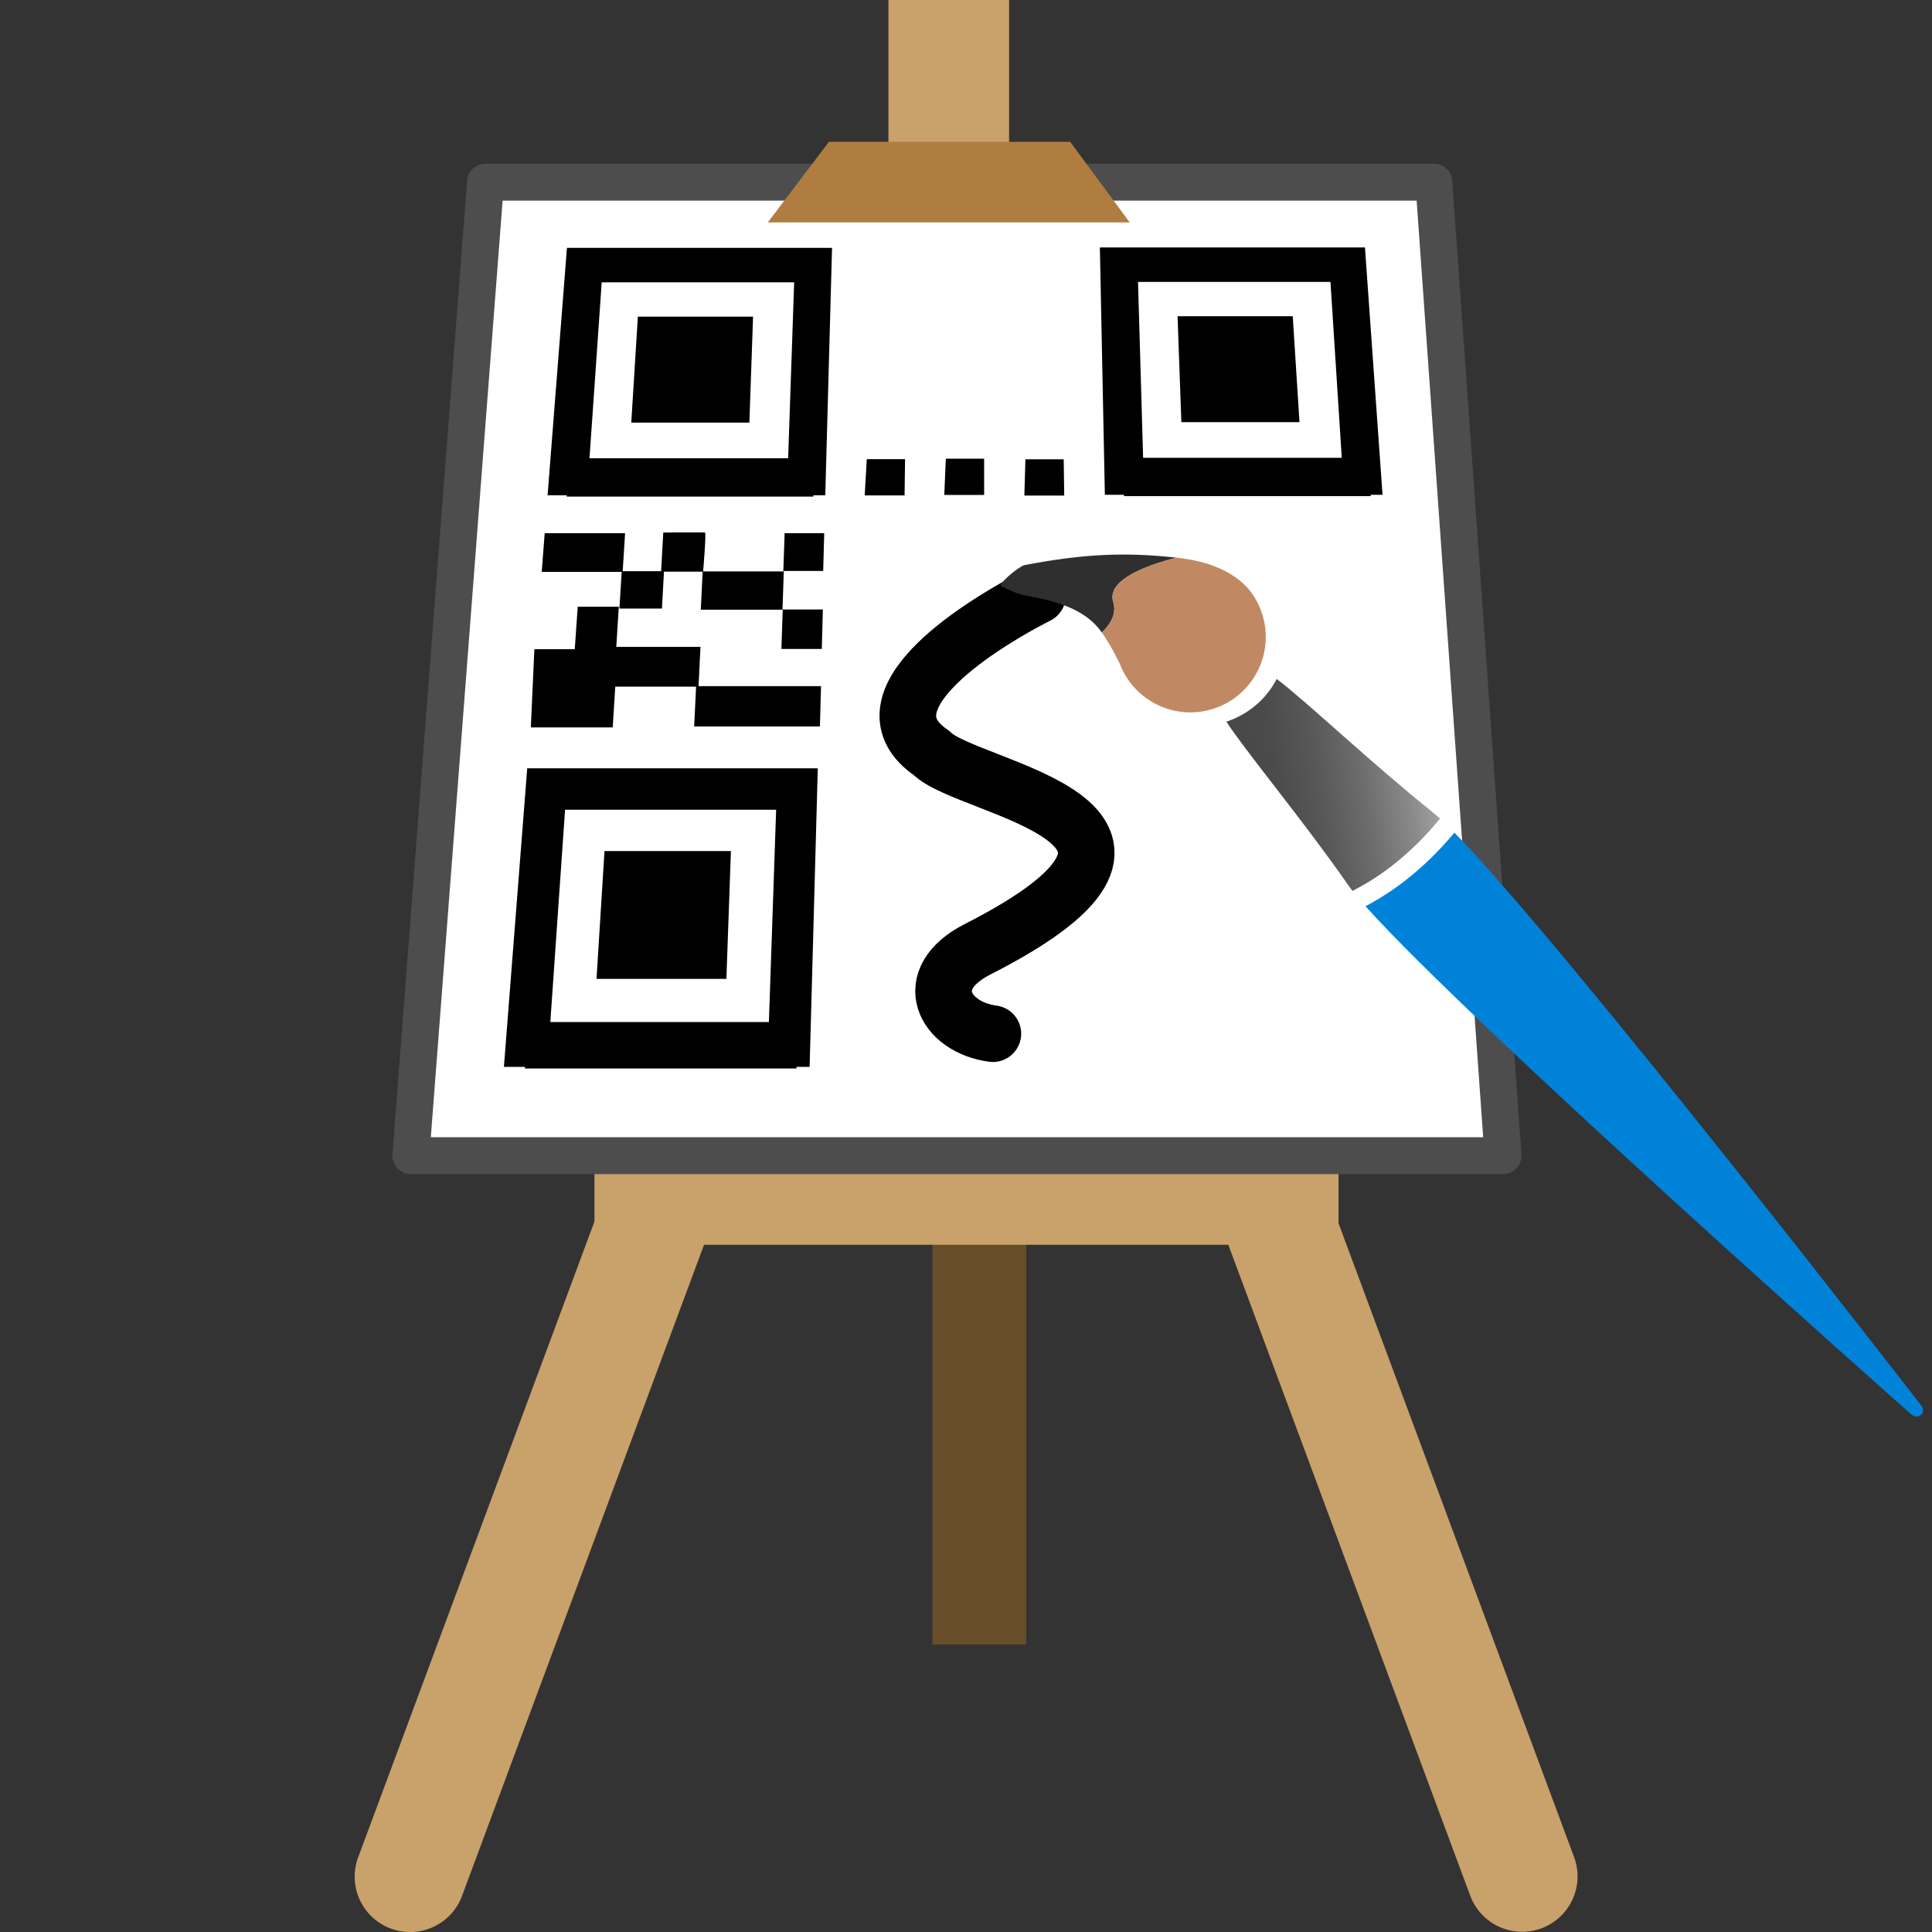 <?xml version="1.0" encoding="UTF-8" standalone="no"?>
<!-- Generator: Adobe Illustrator 16.0.0, SVG Export Plug-In . SVG Version: 6.00 Build 0)  -->

<svg
   xmlns:dc="http://purl.org/dc/elements/1.1/"
   xmlns:cc="http://creativecommons.org/ns#"
   xmlns:rdf="http://www.w3.org/1999/02/22-rdf-syntax-ns#"
   xmlns:svg="http://www.w3.org/2000/svg"
   xmlns="http://www.w3.org/2000/svg"
   xmlns:xlink="http://www.w3.org/1999/xlink"
   xmlns:sodipodi="http://sodipodi.sourceforge.net/DTD/sodipodi-0.dtd"
   xmlns:inkscape="http://www.inkscape.org/namespaces/inkscape"
   inkscape:export-ydpi="241.905"
   inkscape:export-xdpi="241.905"
   inkscape:export-filename="/home/mhr/Pictures/myqrart-logo/logo.png"
   inkscape:version="0.92.1 r15371"
   sodipodi:docname="logo.svg"
   xml:space="preserve"
   enable-background="new 0 0 408.333 569.792"
   viewBox="0 0 512 512"
   height="512"
   width="512"
   y="0px"
   x="0px"
   id="Layer_1"
   version="1.1"><rect x="0" y="0" width="512" height="512" fill="#333333" stroke="none"/><sodipodi:namedview
     inkscape:current-layer="g5730"
     inkscape:window-maximized="0"
     inkscape:window-y="0"
     inkscape:window-x="1920"
     inkscape:cy="446.79768"
     inkscape:cx="3.3007824"
     inkscape:zoom="2.1320225"
     showgrid="false"
     id="namedview5925"
     inkscape:window-height="2160"
     inkscape:window-width="3840"
     inkscape:pageshadow="2"
     inkscape:pageopacity="0"
     guidetolerance="10"
     gridtolerance="10"
     objecttolerance="10"
     borderopacity="1"
     bordercolor="#666666"
     pagecolor="#ffffff" /><defs
     id="defs5927"><rect
       y="0"
       x="0"
       id="p"
       width="8"
       height="8" /><rect
       y="0"
       x="0"
       id="p-9"
       width="8"
       height="8" /><linearGradient
       y2="1070.848"
       id="imagebot_31"
       x1="802.431"
       y1="0.044"
       x2="1873.235"
       gradientTransform="scale(0.799,1.251)"
       gradientUnits="userSpaceOnUse"><stop
         id="stop7792"
         stop-color="#0c0800"
         stop-opacity="0.992"
         offset="0" /><stop
         id="stop7794"
         stop-color="#fc9d2f"
         stop-opacity="0.988"
         offset="0.5" /><stop
         id="stop7796"
         stop-color="#000000"
         stop-opacity="0.992"
         offset="1" /></linearGradient><linearGradient
       y2="1161.289"
       id="imagebot_36"
       x1="581.364"
       y1="25.727"
       x2="1902.753"
       gradientTransform="scale(0.774,1.291)"
       gradientUnits="userSpaceOnUse"><stop
         id="stop7799"
         stop-color="#000000"
         offset="0" /><stop
         id="stop7801"
         stop-color="#c9c9c9"
         stop-opacity="0.988"
         offset="0.488" /><stop
         id="stop7803"
         stop-color="#000000"
         stop-opacity="0.996"
         offset="1" /></linearGradient><linearGradient
       inkscape:collect="always"
       xlink:href="#SVGID_1_"
       id="linearGradient8248"
       x1="636.885"
       y1="205.358"
       x2="2465.98"
       y2="205.358"
       gradientUnits="userSpaceOnUse"
       gradientTransform="matrix(1.139,0,0,1.139,-91.514,-207.002)" /></defs><g
     transform="translate(0,-57.792)"
     id="g5914"><linearGradient
       y2="187.695"
       x2="225.389"
       y1="187.695"
       x1="209.905"
       gradientUnits="userSpaceOnUse"
       id="SVGID_1_"><stop
         id="stop5647"
         style="stop-color:#474747"
         offset="0" /><stop
         id="stop5649"
         style="stop-color:#4B4B4B"
         offset="0.07" /><stop
         id="stop5651"
         style="stop-color:#585858"
         offset="0.144" /><stop
         id="stop5653"
         style="stop-color:#6D6D6D"
         offset="0.221" /><stop
         id="stop5655"
         style="stop-color:#8B8B8B"
         offset="0.298" /><stop
         id="stop5657"
         style="stop-color:#B1B1B1"
         offset="0.376" /><stop
         id="stop5659"
         style="stop-color:#DFDFDF"
         offset="0.454" /><stop
         id="stop5661"
         style="stop-color:#FFFFFF"
         offset="0.502" /><stop
         id="stop5663"
         style="stop-color:#FBFBFB"
         offset="0.507" /><stop
         id="stop5665"
         style="stop-color:#BABABA"
         offset="0.589" /><stop
         id="stop5667"
         style="stop-color:#818181"
         offset="0.67" /><stop
         id="stop5669"
         style="stop-color:#535353"
         offset="0.747" /><stop
         id="stop5671"
         style="stop-color:#2F2F2F"
         offset="0.821" /><stop
         id="stop5673"
         style="stop-color:#151515"
         offset="0.889" /><stop
         id="stop5675"
         style="stop-color:#050505"
         offset="0.951" /><stop
         id="stop5677"
         style="stop-color:#000000"
         offset="1" /></linearGradient><g
       id="g5730"><polygon
         style="fill:#c6b684;fill-opacity:1;stroke:#000000;stroke-width:0.86;stroke-miterlimit:10"
         id="polygon5718-3"
         points="75.713,323.743 91.197,323.743 91.197,347.071 75.713,347.071 "
         stroke-miterlimit="10"
         transform="matrix(2.109,0,0,2.114,-613.33,-622.983)" /><polyline
         style="fill:#6e5c27;fill-opacity:1"
         id="polyline5720-6"
         points="83.559,471.765 83.559,525.855 91.197,525.855 91.197,471.765  "
         transform="matrix(2.109,0,0,2.114,-613.33,-622.983)" /><polyline
         style="fill:#d7c58f;fill-opacity:1;stroke:#000000;stroke-width:1.72;stroke-miterlimit:10"
         id="polyline5722-7"
         points="130.009,471.765 160.977,564.667    145.493,564.667 114.526,471.765  "
         stroke-miterlimit="10"
         transform="matrix(2.109,0,0,2.114,-613.33,-622.983)" /><polyline
         style="fill:#d7c58f;fill-opacity:1;stroke:#000000;stroke-width:1.72;stroke-miterlimit:10"
         id="polyline5724-5"
         points="37.108,471.765 6.141,564.667    21.625,564.667 52.591,471.765  "
         stroke-miterlimit="10"
         transform="matrix(2.109,0,0,2.114,-613.33,-622.983)" /><polygon
         style="fill:#ffffff"
         id="polygon5726-3"
         points="136.84,347.931 144.577,470.905 22.545,470.905 30.892,347.931 "
         transform="matrix(2.109,0,0,2.114,-613.33,-617.375)" /><path
         style="stroke-width:2.246"
         inkscape:connector-curvature="0"
         id="path5728-5"
         d="m -311.805,114.304 18.212,256.308 h -286.923 l 19.646,-256.308 h 249.065 m 3.858,-3.638 h -256.761 l -20.205,263.582 h 295.693 z" /><path
         inkscape:connector-curvature="0"
         id="path10635"
         d="m -560.871,114.304 -19.646,256.308 h 286.923 l -18.212,-256.308 z"
         style="fill:#fcfcfc;fill-opacity:1;fill-rule:evenodd;stroke:#000000;stroke-width:1px;stroke-linecap:butt;stroke-linejoin:miter;stroke-opacity:1" /><g
         style="fill:#eae1c5;fill-opacity:1;stroke:#000000;stroke-opacity:1"
         id="g5742-1"
         transform="matrix(2.109,0,0,2.114,-613.33,-622.983)"><polygon
           style="fill:#eae1c5;fill-opacity:1;stroke:#000000;stroke-opacity:1"
           id="polygon5738-2"
           points="52.659,466.809 114.526,466.82 128.687,471.55 38.433,471.55 " /><path
           style="fill:#eae1c5;fill-opacity:1;stroke:#000000;stroke-opacity:1"
           inkscape:connector-curvature="0"
           id="path5740-7"
           d="m 114.456,467.035 12.902,4.301 h -87.6 l 12.902,-4.301 h 61.796 m 0.07,-0.43 H 52.591 l -15.483,5.16 h 92.901 z" /></g><g
         style="fill:#c9b168;fill-opacity:1;stroke:#000000;stroke-width:0.474;stroke-miterlimit:4;stroke-dasharray:none;stroke-opacity:1"
         id="g5736-6"
         transform="matrix(2.109,0,0,2.114,-613.33,-622.983)"><polygon
           style="fill:#c9b168;fill-opacity:1;stroke:#000000;stroke-width:0.474;stroke-miterlimit:4;stroke-dasharray:none;stroke-opacity:1"
           id="polygon5732-2"
           points="98.609,342.77 104.974,351.372 61.964,351.372 68.502,342.77 " /><path
           style="fill:#c9b168;fill-opacity:1;stroke:#000000;stroke-width:0.474;stroke-miterlimit:4;stroke-dasharray:none;stroke-opacity:1"
           inkscape:connector-curvature="0"
           id="path5734-9"
           d="m 98.175,343.63 5.092,6.881 H 63.698 l 5.23,-6.881 h 29.247 m 0.867,-1.72 H 68.075 l -7.845,10.322 h 46.451 z" /></g><polygon
         style="fill:#d7c58f;fill-opacity:1;stroke:#000000;stroke-width:0.86;stroke-miterlimit:10"
         id="polygon5744-0"
         points="37.108,471.765 130.009,471.765 130.009,479.404 37.108,479.404 "
         stroke-miterlimit="10"
         transform="matrix(2.109,0,0,2.114,-613.33,-622.983)" /><g
         transform="matrix(1.104,0,0,1.104,-46.584,295.68)"
         id="g8026"><g
           style="fill:#000000"
           id="g7784"><use
             transform="matrix(0.558,0,0,0.558,-174.738,-190.067)"
             height="100%"
             width="100%"
             xlink:href="#p"
             x="32"
             y="32"
             id="use7328" /><use
             transform="matrix(0.558,0,0,0.558,-174.738,-190.067)"
             height="100%"
             width="100%"
             xlink:href="#p"
             x="32"
             y="40"
             id="use7330" /><use
             transform="matrix(0.558,0,0,0.558,-174.738,-190.067)"
             height="100%"
             width="100%"
             xlink:href="#p"
             x="32"
             y="48"
             id="use7332" /><use
             transform="matrix(0.558,0,0,0.558,-174.738,-190.067)"
             height="100%"
             width="100%"
             xlink:href="#p"
             x="32"
             y="56"
             id="use7334" /><use
             transform="matrix(0.558,0,0,0.558,-174.738,-190.067)"
             height="100%"
             width="100%"
             xlink:href="#p"
             x="32"
             y="64"
             id="use7336" /><use
             transform="matrix(0.558,0,0,0.558,-174.738,-190.067)"
             height="100%"
             width="100%"
             xlink:href="#p"
             x="32"
             y="72"
             id="use7338" /><use
             transform="matrix(0.558,0,0,0.558,-174.738,-190.067)"
             height="100%"
             width="100%"
             xlink:href="#p"
             x="32"
             y="80"
             id="use7340" /><use
             transform="matrix(0.558,0,0,0.558,-174.738,-190.067)"
             height="100%"
             width="100%"
             xlink:href="#p"
             x="32"
             y="144"
             id="use7348" /><use
             transform="matrix(0.558,0,0,0.558,-174.738,-190.067)"
             height="100%"
             width="100%"
             xlink:href="#p"
             x="32"
             y="152"
             id="use7350" /><use
             transform="matrix(0.558,0,0,0.558,-174.738,-190.067)"
             height="100%"
             width="100%"
             xlink:href="#p"
             x="32"
             y="160"
             id="use7352" /><use
             transform="matrix(0.558,0,0,0.558,-174.738,-190.067)"
             height="100%"
             width="100%"
             xlink:href="#p"
             x="32"
             y="168"
             id="use7354" /><use
             transform="matrix(0.558,0,0,0.558,-174.738,-190.067)"
             height="100%"
             width="100%"
             xlink:href="#p"
             x="32"
             y="176"
             id="use7356" /><use
             transform="matrix(0.558,0,0,0.558,-174.738,-190.067)"
             height="100%"
             width="100%"
             xlink:href="#p"
             x="32"
             y="184"
             id="use7358" /><use
             transform="matrix(0.558,0,0,0.558,-174.738,-190.067)"
             height="100%"
             width="100%"
             xlink:href="#p"
             x="32"
             y="192"
             id="use7360" /><use
             transform="matrix(0.558,0,0,0.558,-174.738,-190.067)"
             height="100%"
             width="100%"
             xlink:href="#p"
             x="40"
             y="32"
             id="use7362" /><use
             transform="matrix(0.558,0,0,0.558,-174.738,-190.067)"
             height="100%"
             width="100%"
             xlink:href="#p"
             x="40"
             y="80"
             id="use7364" /><use
             transform="matrix(0.558,0,0,0.558,-174.738,-190.067)"
             height="100%"
             width="100%"
             xlink:href="#p"
             x="40"
             y="144"
             id="use7374" /><use
             transform="matrix(0.558,0,0,0.558,-174.738,-190.067)"
             height="100%"
             width="100%"
             xlink:href="#p"
             x="40"
             y="192"
             id="use7376" /><use
             transform="matrix(0.558,0,0,0.558,-174.738,-190.067)"
             height="100%"
             width="100%"
             xlink:href="#p"
             x="48"
             y="32"
             id="use7378" /><use
             transform="matrix(0.558,0,0,0.558,-174.738,-190.067)"
             height="100%"
             width="100%"
             xlink:href="#p"
             x="48"
             y="48"
             id="use7380" /><use
             transform="matrix(0.558,0,0,0.558,-174.738,-190.067)"
             height="100%"
             width="100%"
             xlink:href="#p"
             x="48"
             y="56"
             id="use7382" /><use
             transform="matrix(0.558,0,0,0.558,-174.738,-190.067)"
             height="100%"
             width="100%"
             xlink:href="#p"
             x="48"
             y="64"
             id="use7384" /><use
             transform="matrix(0.558,0,0,0.558,-174.738,-190.067)"
             height="100%"
             width="100%"
             xlink:href="#p"
             x="48"
             y="80"
             id="use7386" /><use
             transform="matrix(0.558,0,0,0.558,-174.738,-190.067)"
             height="100%"
             width="100%"
             xlink:href="#p"
             x="48"
             y="144"
             id="use7392" /><use
             transform="matrix(0.558,0,0,0.558,-174.738,-190.067)"
             height="100%"
             width="100%"
             xlink:href="#p"
             x="48"
             y="160"
             id="use7394" /><use
             transform="matrix(0.558,0,0,0.558,-174.738,-190.067)"
             height="100%"
             width="100%"
             xlink:href="#p"
             x="48"
             y="168"
             id="use7396" /><use
             transform="matrix(0.558,0,0,0.558,-174.738,-190.067)"
             height="100%"
             width="100%"
             xlink:href="#p"
             x="48"
             y="176"
             id="use7398" /><use
             transform="matrix(0.558,0,0,0.558,-174.738,-190.067)"
             height="100%"
             width="100%"
             xlink:href="#p"
             x="48"
             y="192"
             id="use7400" /><use
             transform="matrix(0.558,0,0,0.558,-174.738,-190.067)"
             height="100%"
             width="100%"
             xlink:href="#p"
             x="56"
             y="32"
             id="use7402" /><use
             transform="matrix(0.558,0,0,0.558,-174.738,-190.067)"
             height="100%"
             width="100%"
             xlink:href="#p"
             x="56"
             y="48"
             id="use7404" /><use
             transform="matrix(0.558,0,0,0.558,-174.738,-190.067)"
             height="100%"
             width="100%"
             xlink:href="#p"
             x="56"
             y="56"
             id="use7406" /><use
             transform="matrix(0.558,0,0,0.558,-174.738,-190.067)"
             height="100%"
             width="100%"
             xlink:href="#p"
             x="56"
             y="64"
             id="use7408" /><use
             transform="matrix(0.558,0,0,0.558,-174.738,-190.067)"
             height="100%"
             width="100%"
             xlink:href="#p"
             x="56"
             y="80"
             id="use7410" /><use
             transform="matrix(0.558,0,0,0.558,-174.738,-190.067)"
             height="100%"
             width="100%"
             xlink:href="#p"
             x="56"
             y="144"
             id="use7416" /><use
             transform="matrix(0.558,0,0,0.558,-174.738,-190.067)"
             height="100%"
             width="100%"
             xlink:href="#p"
             x="56"
             y="160"
             id="use7418" /><use
             transform="matrix(0.558,0,0,0.558,-174.738,-190.067)"
             height="100%"
             width="100%"
             xlink:href="#p"
             x="56"
             y="168"
             id="use7420" /><use
             transform="matrix(0.558,0,0,0.558,-174.738,-190.067)"
             height="100%"
             width="100%"
             xlink:href="#p"
             x="56"
             y="176"
             id="use7422" /><use
             transform="matrix(0.558,0,0,0.558,-174.738,-190.067)"
             height="100%"
             width="100%"
             xlink:href="#p"
             x="56"
             y="192"
             id="use7424" /><use
             transform="matrix(0.558,0,0,0.558,-174.738,-190.067)"
             height="100%"
             width="100%"
             xlink:href="#p"
             x="64"
             y="32"
             id="use7426" /><use
             transform="matrix(0.558,0,0,0.558,-174.738,-190.067)"
             height="100%"
             width="100%"
             xlink:href="#p"
             x="64"
             y="48"
             id="use7428" /><use
             transform="matrix(0.558,0,0,0.558,-174.738,-190.067)"
             height="100%"
             width="100%"
             xlink:href="#p"
             x="64"
             y="56"
             id="use7430" /><use
             transform="matrix(0.558,0,0,0.558,-174.738,-190.067)"
             height="100%"
             width="100%"
             xlink:href="#p"
             x="64"
             y="64"
             id="use7432" /><use
             transform="matrix(0.558,0,0,0.558,-174.738,-190.067)"
             height="100%"
             width="100%"
             xlink:href="#p"
             x="64"
             y="80"
             id="use7434" /><use
             transform="matrix(0.558,0,0,0.558,-174.738,-190.067)"
             height="100%"
             width="100%"
             xlink:href="#p"
             x="64"
             y="144"
             id="use7440" /><use
             transform="matrix(0.558,0,0,0.558,-174.738,-190.067)"
             height="100%"
             width="100%"
             xlink:href="#p"
             x="64"
             y="160"
             id="use7442" /><use
             transform="matrix(0.558,0,0,0.558,-174.738,-190.067)"
             height="100%"
             width="100%"
             xlink:href="#p"
             x="64"
             y="168"
             id="use7444" /><use
             transform="matrix(0.558,0,0,0.558,-174.738,-190.067)"
             height="100%"
             width="100%"
             xlink:href="#p"
             x="64"
             y="176"
             id="use7446" /><use
             transform="matrix(0.558,0,0,0.558,-174.738,-190.067)"
             height="100%"
             width="100%"
             xlink:href="#p"
             x="64"
             y="192"
             id="use7448" /><use
             transform="matrix(0.558,0,0,0.558,-174.738,-190.067)"
             height="100%"
             width="100%"
             xlink:href="#p"
             x="72"
             y="32"
             id="use7450" /><use
             transform="matrix(0.558,0,0,0.558,-174.738,-190.067)"
             height="100%"
             width="100%"
             xlink:href="#p"
             x="72"
             y="80"
             id="use7452" /><use
             transform="matrix(0.558,0,0,0.558,-174.738,-190.067)"
             height="100%"
             width="100%"
             xlink:href="#p"
             x="72"
             y="144"
             id="use7458" /><use
             transform="matrix(0.558,0,0,0.558,-174.738,-190.067)"
             height="100%"
             width="100%"
             xlink:href="#p"
             x="72"
             y="192"
             id="use7460" /><use
             transform="matrix(0.558,0,0,0.558,-174.738,-190.067)"
             height="100%"
             width="100%"
             xlink:href="#p"
             x="80"
             y="32"
             id="use7462" /><use
             transform="matrix(0.558,0,0,0.558,-174.738,-190.067)"
             height="100%"
             width="100%"
             xlink:href="#p"
             x="80"
             y="40"
             id="use7464" /><use
             transform="matrix(0.558,0,0,0.558,-174.738,-190.067)"
             height="100%"
             width="100%"
             xlink:href="#p"
             x="80"
             y="48"
             id="use7466" /><use
             transform="matrix(0.558,0,0,0.558,-174.738,-190.067)"
             height="100%"
             width="100%"
             xlink:href="#p"
             x="80"
             y="56"
             id="use7468" /><use
             transform="matrix(0.558,0,0,0.558,-174.738,-190.067)"
             height="100%"
             width="100%"
             xlink:href="#p"
             x="80"
             y="64"
             id="use7470" /><use
             transform="matrix(0.558,0,0,0.558,-174.738,-190.067)"
             height="100%"
             width="100%"
             xlink:href="#p"
             x="80"
             y="72"
             id="use7472" /><use
             transform="matrix(0.558,0,0,0.558,-174.738,-190.067)"
             height="100%"
             width="100%"
             xlink:href="#p"
             x="80"
             y="80"
             id="use7474" /><use
             transform="matrix(0.558,0,0,0.558,-174.738,-190.067)"
             height="100%"
             width="100%"
             xlink:href="#p"
             x="80"
             y="144"
             id="use7482" /><use
             transform="matrix(0.558,0,0,0.558,-174.738,-190.067)"
             height="100%"
             width="100%"
             xlink:href="#p"
             x="80"
             y="152"
             id="use7484" /><use
             transform="matrix(0.558,0,0,0.558,-174.738,-190.067)"
             height="100%"
             width="100%"
             xlink:href="#p"
             x="80"
             y="160"
             id="use7486" /><use
             transform="matrix(0.558,0,0,0.558,-174.738,-190.067)"
             height="100%"
             width="100%"
             xlink:href="#p"
             x="80"
             y="168"
             id="use7488" /><use
             transform="matrix(0.558,0,0,0.558,-174.738,-190.067)"
             height="100%"
             width="100%"
             xlink:href="#p"
             x="80"
             y="176"
             id="use7490" /><use
             transform="matrix(0.558,0,0,0.558,-174.738,-190.067)"
             height="100%"
             width="100%"
             xlink:href="#p"
             x="80"
             y="184"
             id="use7492" /><use
             transform="matrix(0.558,0,0,0.558,-174.738,-190.067)"
             height="100%"
             width="100%"
             xlink:href="#p"
             x="80"
             y="192"
             id="use7494" /><use
             transform="matrix(0.558,0,0,0.558,-174.738,-190.067)"
             height="100%"
             width="100%"
             xlink:href="#p"
             x="144"
             y="32"
             id="use7624" /><use
             transform="matrix(0.558,0,0,0.558,-174.738,-190.067)"
             height="100%"
             width="100%"
             xlink:href="#p"
             x="144"
             y="40"
             id="use7626" /><use
             transform="matrix(0.558,0,0,0.558,-174.738,-190.067)"
             height="100%"
             width="100%"
             xlink:href="#p"
             x="144"
             y="48"
             id="use7628" /><use
             transform="matrix(0.558,0,0,0.558,-174.738,-190.067)"
             height="100%"
             width="100%"
             xlink:href="#p"
             x="144"
             y="56"
             id="use7630" /><use
             transform="matrix(0.558,0,0,0.558,-174.738,-190.067)"
             height="100%"
             width="100%"
             xlink:href="#p"
             x="144"
             y="64"
             id="use7632" /><use
             transform="matrix(0.558,0,0,0.558,-174.738,-190.067)"
             height="100%"
             width="100%"
             xlink:href="#p"
             x="144"
             y="72"
             id="use7634" /><use
             transform="matrix(0.558,0,0,0.558,-174.738,-190.067)"
             height="100%"
             width="100%"
             xlink:href="#p"
             x="144"
             y="80"
             id="use7636" /><use
             transform="matrix(0.558,0,0,0.558,-174.738,-190.067)"
             height="100%"
             width="100%"
             xlink:href="#p"
             x="152"
             y="32"
             id="use7648" /><use
             transform="matrix(0.558,0,0,0.558,-174.738,-190.067)"
             height="100%"
             width="100%"
             xlink:href="#p"
             x="152"
             y="80"
             id="use7650" /><use
             transform="matrix(0.558,0,0,0.558,-174.738,-190.067)"
             height="100%"
             width="100%"
             xlink:href="#p"
             x="160"
             y="32"
             id="use7662" /><use
             transform="matrix(0.558,0,0,0.558,-174.738,-190.067)"
             height="100%"
             width="100%"
             xlink:href="#p"
             x="160"
             y="48"
             id="use7664" /><use
             transform="matrix(0.558,0,0,0.558,-174.738,-190.067)"
             height="100%"
             width="100%"
             xlink:href="#p"
             x="160"
             y="56"
             id="use7666" /><use
             transform="matrix(0.558,0,0,0.558,-174.738,-190.067)"
             height="100%"
             width="100%"
             xlink:href="#p"
             x="160"
             y="64"
             id="use7668" /><use
             transform="matrix(0.558,0,0,0.558,-174.738,-190.067)"
             height="100%"
             width="100%"
             xlink:href="#p"
             x="160"
             y="80"
             id="use7670" /><use
             transform="matrix(0.558,0,0,0.558,-174.738,-190.067)"
             height="100%"
             width="100%"
             xlink:href="#p"
             x="168"
             y="32"
             id="use7688" /><use
             transform="matrix(0.558,0,0,0.558,-174.738,-190.067)"
             height="100%"
             width="100%"
             xlink:href="#p"
             x="168"
             y="48"
             id="use7690" /><use
             transform="matrix(0.558,0,0,0.558,-174.738,-190.067)"
             height="100%"
             width="100%"
             xlink:href="#p"
             x="168"
             y="56"
             id="use7692" /><use
             transform="matrix(0.558,0,0,0.558,-174.738,-190.067)"
             height="100%"
             width="100%"
             xlink:href="#p"
             x="168"
             y="64"
             id="use7694" /><use
             transform="matrix(0.558,0,0,0.558,-174.738,-190.067)"
             height="100%"
             width="100%"
             xlink:href="#p"
             x="168"
             y="80"
             id="use7696" /><use
             transform="matrix(0.558,0,0,0.558,-174.738,-190.067)"
             height="100%"
             width="100%"
             xlink:href="#p"
             x="176"
             y="32"
             id="use7710" /><use
             transform="matrix(0.558,0,0,0.558,-174.738,-190.067)"
             height="100%"
             width="100%"
             xlink:href="#p"
             x="176"
             y="48"
             id="use7712" /><use
             transform="matrix(0.558,0,0,0.558,-174.738,-190.067)"
             height="100%"
             width="100%"
             xlink:href="#p"
             x="176"
             y="56"
             id="use7714" /><use
             transform="matrix(0.558,0,0,0.558,-174.738,-190.067)"
             height="100%"
             width="100%"
             xlink:href="#p"
             x="176"
             y="64"
             id="use7716" /><use
             transform="matrix(0.558,0,0,0.558,-174.738,-190.067)"
             height="100%"
             width="100%"
             xlink:href="#p"
             x="176"
             y="80"
             id="use7718" /><use
             transform="matrix(0.558,0,0,0.558,-174.738,-190.067)"
             height="100%"
             width="100%"
             xlink:href="#p"
             x="184"
             y="32"
             id="use7738" /><use
             transform="matrix(0.558,0,0,0.558,-174.738,-190.067)"
             height="100%"
             width="100%"
             xlink:href="#p"
             x="184"
             y="80"
             id="use7740" /><use
             transform="matrix(0.558,0,0,0.558,-174.738,-190.067)"
             height="100%"
             width="100%"
             xlink:href="#p"
             x="192"
             y="32"
             id="use7756" /><use
             transform="matrix(0.558,0,0,0.558,-174.738,-190.067)"
             height="100%"
             width="100%"
             xlink:href="#p"
             x="192"
             y="40"
             id="use7758" /><use
             transform="matrix(0.558,0,0,0.558,-174.738,-190.067)"
             height="100%"
             width="100%"
             xlink:href="#p"
             x="192"
             y="48"
             id="use7760" /><use
             transform="matrix(0.558,0,0,0.558,-174.738,-190.067)"
             height="100%"
             width="100%"
             xlink:href="#p"
             x="192"
             y="56"
             id="use7762" /><use
             transform="matrix(0.558,0,0,0.558,-174.738,-190.067)"
             height="100%"
             width="100%"
             xlink:href="#p"
             x="192"
             y="64"
             id="use7764" /><use
             transform="matrix(0.558,0,0,0.558,-174.738,-190.067)"
             height="100%"
             width="100%"
             xlink:href="#p"
             x="192"
             y="72"
             id="use7766" /><use
             transform="matrix(0.558,0,0,0.558,-174.738,-190.067)"
             height="100%"
             width="100%"
             xlink:href="#p"
             x="192"
             y="80"
             id="use7768" /></g><g
           id="g7786" /></g><g
         transform="matrix(1.229,0,0,1.232,-579.672,101.563)"
         id="g9240"><g
           style="fill:#000000"
           id="g8998"><use
             height="100%"
             width="100%"
             xlink:href="#p-9"
             x="32"
             y="32"
             id="use8542" /><use
             height="100%"
             width="100%"
             xlink:href="#p-9"
             x="32"
             y="40"
             id="use8544" /><use
             height="100%"
             width="100%"
             xlink:href="#p-9"
             x="32"
             y="48"
             id="use8546" /><use
             height="100%"
             width="100%"
             xlink:href="#p-9"
             x="32"
             y="56"
             id="use8548" /><use
             height="100%"
             width="100%"
             xlink:href="#p-9"
             x="32"
             y="64"
             id="use8550" /><use
             height="100%"
             width="100%"
             xlink:href="#p-9"
             x="32"
             y="72"
             id="use8552" /><use
             height="100%"
             width="100%"
             xlink:href="#p-9"
             x="32"
             y="80"
             id="use8554" /><use
             height="100%"
             width="100%"
             xlink:href="#p-9"
             x="32"
             y="96"
             id="use8556" /><use
             height="100%"
             width="100%"
             xlink:href="#p-9"
             x="32"
             y="120"
             id="use8558" /><use
             height="100%"
             width="100%"
             xlink:href="#p-9"
             x="32"
             y="128"
             id="use8560" /><use
             height="100%"
             width="100%"
             xlink:href="#p-9"
             x="32"
             y="144"
             id="use8562" /><use
             height="100%"
             width="100%"
             xlink:href="#p-9"
             x="32"
             y="152"
             id="use8564" /><use
             height="100%"
             width="100%"
             xlink:href="#p-9"
             x="32"
             y="160"
             id="use8566" /><use
             height="100%"
             width="100%"
             xlink:href="#p-9"
             x="32"
             y="168"
             id="use8568" /><use
             height="100%"
             width="100%"
             xlink:href="#p-9"
             x="32"
             y="176"
             id="use8570" /><use
             height="100%"
             width="100%"
             xlink:href="#p-9"
             x="32"
             y="184"
             id="use8572" /><use
             height="100%"
             width="100%"
             xlink:href="#p-9"
             x="32"
             y="192"
             id="use8574" /><use
             height="100%"
             width="100%"
             xlink:href="#p-9"
             x="40"
             y="32"
             id="use8576" /><use
             height="100%"
             width="100%"
             xlink:href="#p-9"
             x="40"
             y="80"
             id="use8578" /><use
             height="100%"
             width="100%"
             xlink:href="#p-9"
             x="40"
             y="96"
             id="use8580" /><use
             height="100%"
             width="100%"
             xlink:href="#p-9"
             x="40"
             y="112"
             id="use8582" /><use
             height="100%"
             width="100%"
             xlink:href="#p-9"
             x="40"
             y="120"
             id="use8584" /><use
             height="100%"
             width="100%"
             xlink:href="#p-9"
             x="40"
             y="128"
             id="use8586" /><use
             height="100%"
             width="100%"
             xlink:href="#p-9"
             x="40"
             y="144"
             id="use8588" /><use
             height="100%"
             width="100%"
             xlink:href="#p-9"
             x="40"
             y="192"
             id="use8590" /><use
             height="100%"
             width="100%"
             xlink:href="#p-9"
             x="48"
             y="32"
             id="use8592" /><use
             height="100%"
             width="100%"
             xlink:href="#p-9"
             x="48"
             y="48"
             id="use8594" /><use
             height="100%"
             width="100%"
             xlink:href="#p-9"
             x="48"
             y="56"
             id="use8596" /><use
             height="100%"
             width="100%"
             xlink:href="#p-9"
             x="48"
             y="64"
             id="use8598" /><use
             height="100%"
             width="100%"
             xlink:href="#p-9"
             x="48"
             y="80"
             id="use8600" /><use
             height="100%"
             width="100%"
             xlink:href="#p-9"
             x="48"
             y="104"
             id="use8602" /><use
             height="100%"
             width="100%"
             xlink:href="#p-9"
             x="48"
             y="120"
             id="use8604" /><use
             height="100%"
             width="100%"
             xlink:href="#p-9"
             x="48"
             y="144"
             id="use8606" /><use
             height="100%"
             width="100%"
             xlink:href="#p-9"
             x="48"
             y="160"
             id="use8608" /><use
             height="100%"
             width="100%"
             xlink:href="#p-9"
             x="48"
             y="168"
             id="use8610" /><use
             height="100%"
             width="100%"
             xlink:href="#p-9"
             x="48"
             y="176"
             id="use8612" /><use
             height="100%"
             width="100%"
             xlink:href="#p-9"
             x="48"
             y="192"
             id="use8614" /><use
             height="100%"
             width="100%"
             xlink:href="#p-9"
             x="56"
             y="32"
             id="use8616" /><use
             height="100%"
             width="100%"
             xlink:href="#p-9"
             x="56"
             y="48"
             id="use8618" /><use
             height="100%"
             width="100%"
             xlink:href="#p-9"
             x="56"
             y="56"
             id="use8620" /><use
             height="100%"
             width="100%"
             xlink:href="#p-9"
             x="56"
             y="64"
             id="use8622" /><use
             height="100%"
             width="100%"
             xlink:href="#p-9"
             x="56"
             y="80"
             id="use8624" /><use
             height="100%"
             width="100%"
             xlink:href="#p-9"
             x="56"
             y="96"
             id="use8626" /><use
             height="100%"
             width="100%"
             xlink:href="#p-9"
             x="56"
             y="120"
             id="use8628" /><use
             height="100%"
             width="100%"
             xlink:href="#p-9"
             x="56"
             y="144"
             id="use8630" /><use
             height="100%"
             width="100%"
             xlink:href="#p-9"
             x="56"
             y="160"
             id="use8632" /><use
             height="100%"
             width="100%"
             xlink:href="#p-9"
             x="56"
             y="168"
             id="use8634" /><use
             height="100%"
             width="100%"
             xlink:href="#p-9"
             x="56"
             y="176"
             id="use8636" /><use
             height="100%"
             width="100%"
             xlink:href="#p-9"
             x="56"
             y="192"
             id="use8638" /><use
             height="100%"
             width="100%"
             xlink:href="#p-9"
             x="64"
             y="32"
             id="use8640" /><use
             height="100%"
             width="100%"
             xlink:href="#p-9"
             x="64"
             y="48"
             id="use8642" /><use
             height="100%"
             width="100%"
             xlink:href="#p-9"
             x="64"
             y="56"
             id="use8644" /><use
             height="100%"
             width="100%"
             xlink:href="#p-9"
             x="64"
             y="64"
             id="use8646" /><use
             height="100%"
             width="100%"
             xlink:href="#p-9"
             x="64"
             y="80"
             id="use8648" /><use
             height="100%"
             width="100%"
             xlink:href="#p-9"
             x="64"
             y="104"
             id="use8650" /><use
             height="100%"
             width="100%"
             xlink:href="#p-9"
             x="64"
             y="128"
             id="use8652" /><use
             height="100%"
             width="100%"
             xlink:href="#p-9"
             x="64"
             y="144"
             id="use8654" /><use
             height="100%"
             width="100%"
             xlink:href="#p-9"
             x="64"
             y="160"
             id="use8656" /><use
             height="100%"
             width="100%"
             xlink:href="#p-9"
             x="64"
             y="168"
             id="use8658" /><use
             height="100%"
             width="100%"
             xlink:href="#p-9"
             x="64"
             y="176"
             id="use8660" /><use
             height="100%"
             width="100%"
             xlink:href="#p-9"
             x="64"
             y="192"
             id="use8662" /><use
             height="100%"
             width="100%"
             xlink:href="#p-9"
             x="72"
             y="32"
             id="use8664" /><use
             height="100%"
             width="100%"
             xlink:href="#p-9"
             x="72"
             y="80"
             id="use8666" /><use
             height="100%"
             width="100%"
             xlink:href="#p-9"
             x="72"
             y="104"
             id="use8668" /><use
             height="100%"
             width="100%"
             xlink:href="#p-9"
             x="72"
             y="128"
             id="use8670" /><use
             height="100%"
             width="100%"
             xlink:href="#p-9"
             x="72"
             y="144"
             id="use8672" /><use
             height="100%"
             width="100%"
             xlink:href="#p-9"
             x="72"
             y="192"
             id="use8674" /><use
             height="100%"
             width="100%"
             xlink:href="#p-9"
             x="80"
             y="32"
             id="use8676" /><use
             height="100%"
             width="100%"
             xlink:href="#p-9"
             x="80"
             y="40"
             id="use8678" /><use
             height="100%"
             width="100%"
             xlink:href="#p-9"
             x="80"
             y="48"
             id="use8680" /><use
             height="100%"
             width="100%"
             xlink:href="#p-9"
             x="80"
             y="56"
             id="use8682" /><use
             height="100%"
             width="100%"
             xlink:href="#p-9"
             x="80"
             y="64"
             id="use8684" /><use
             height="100%"
             width="100%"
             xlink:href="#p-9"
             x="80"
             y="72"
             id="use8686" /><use
             height="100%"
             width="100%"
             xlink:href="#p-9"
             x="80"
             y="80"
             id="use8688" /><use
             height="100%"
             width="100%"
             xlink:href="#p-9"
             x="80"
             y="96"
             id="use8690" /><use
             height="100%"
             width="100%"
             xlink:href="#p-9"
             x="80"
             y="112"
             id="use8692" /><use
             height="100%"
             width="100%"
             xlink:href="#p-9"
             x="80"
             y="128"
             id="use8694" /><use
             height="100%"
             width="100%"
             xlink:href="#p-9"
             x="80"
             y="144"
             id="use8696" /><use
             height="100%"
             width="100%"
             xlink:href="#p-9"
             x="80"
             y="152"
             id="use8698" /><use
             height="100%"
             width="100%"
             xlink:href="#p-9"
             x="80"
             y="160"
             id="use8700" /><use
             height="100%"
             width="100%"
             xlink:href="#p-9"
             x="80"
             y="168"
             id="use8702" /><use
             height="100%"
             width="100%"
             xlink:href="#p-9"
             x="80"
             y="176"
             id="use8704" /><use
             height="100%"
             width="100%"
             xlink:href="#p-9"
             x="80"
             y="184"
             id="use8706" /><use
             height="100%"
             width="100%"
             xlink:href="#p-9"
             x="80"
             y="192"
             id="use8708" /><use
             height="100%"
             width="100%"
             xlink:href="#p-9"
             x="96"
             y="80"
             id="use8724" /><use
             height="100%"
             width="100%"
             xlink:href="#p-9"
             x="112"
             y="80"
             id="use8768" /><use
             height="100%"
             width="100%"
             xlink:href="#p-9"
             x="128"
             y="80"
             id="use8816" /><use
             height="100%"
             width="100%"
             xlink:href="#p-9"
             x="144"
             y="32"
             id="use8838" /><use
             height="100%"
             width="100%"
             xlink:href="#p-9"
             x="144"
             y="40"
             id="use8840" /><use
             height="100%"
             width="100%"
             xlink:href="#p-9"
             x="144"
             y="48"
             id="use8842" /><use
             height="100%"
             width="100%"
             xlink:href="#p-9"
             x="144"
             y="56"
             id="use8844" /><use
             height="100%"
             width="100%"
             xlink:href="#p-9"
             x="144"
             y="64"
             id="use8846" /><use
             height="100%"
             width="100%"
             xlink:href="#p-9"
             x="144"
             y="72"
             id="use8848" /><use
             height="100%"
             width="100%"
             xlink:href="#p-9"
             x="144"
             y="80"
             id="use8850" /><use
             height="100%"
             width="100%"
             xlink:href="#p-9"
             x="152"
             y="32"
             id="use8862" /><use
             height="100%"
             width="100%"
             xlink:href="#p-9"
             x="152"
             y="80"
             id="use8864" /><use
             height="100%"
             width="100%"
             xlink:href="#p-9"
             x="160"
             y="32"
             id="use8876" /><use
             height="100%"
             width="100%"
             xlink:href="#p-9"
             x="160"
             y="48"
             id="use8878" /><use
             height="100%"
             width="100%"
             xlink:href="#p-9"
             x="160"
             y="56"
             id="use8880" /><use
             height="100%"
             width="100%"
             xlink:href="#p-9"
             x="160"
             y="64"
             id="use8882" /><use
             height="100%"
             width="100%"
             xlink:href="#p-9"
             x="160"
             y="80"
             id="use8884" /><use
             height="100%"
             width="100%"
             xlink:href="#p-9"
             x="168"
             y="32"
             id="use8902" /><use
             height="100%"
             width="100%"
             xlink:href="#p-9"
             x="168"
             y="48"
             id="use8904" /><use
             height="100%"
             width="100%"
             xlink:href="#p-9"
             x="168"
             y="56"
             id="use8906" /><use
             height="100%"
             width="100%"
             xlink:href="#p-9"
             x="168"
             y="64"
             id="use8908" /><use
             height="100%"
             width="100%"
             xlink:href="#p-9"
             x="168"
             y="80"
             id="use8910" /><use
             height="100%"
             width="100%"
             xlink:href="#p-9"
             x="176"
             y="32"
             id="use8924" /><use
             height="100%"
             width="100%"
             xlink:href="#p-9"
             x="176"
             y="48"
             id="use8926" /><use
             height="100%"
             width="100%"
             xlink:href="#p-9"
             x="176"
             y="56"
             id="use8928" /><use
             height="100%"
             width="100%"
             xlink:href="#p-9"
             x="176"
             y="64"
             id="use8930" /><use
             height="100%"
             width="100%"
             xlink:href="#p-9"
             x="176"
             y="80"
             id="use8932" /><use
             height="100%"
             width="100%"
             xlink:href="#p-9"
             x="184"
             y="32"
             id="use8952" /><use
             height="100%"
             width="100%"
             xlink:href="#p-9"
             x="184"
             y="80"
             id="use8954" /><use
             height="100%"
             width="100%"
             xlink:href="#p-9"
             x="192"
             y="32"
             id="use8970" /><use
             height="100%"
             width="100%"
             xlink:href="#p-9"
             x="192"
             y="40"
             id="use8972" /><use
             height="100%"
             width="100%"
             xlink:href="#p-9"
             x="192"
             y="48"
             id="use8974" /><use
             height="100%"
             width="100%"
             xlink:href="#p-9"
             x="192"
             y="56"
             id="use8976" /><use
             height="100%"
             width="100%"
             xlink:href="#p-9"
             x="192"
             y="64"
             id="use8978" /><use
             height="100%"
             width="100%"
             xlink:href="#p-9"
             x="192"
             y="72"
             id="use8980" /><use
             height="100%"
             width="100%"
             xlink:href="#p-9"
             x="192"
             y="80"
             id="use8982" /></g><g
           id="g9000" /></g><g
         transform="matrix(1.949,-0.808,0.807,1.953,-1551.2,710.326)"
         id="g10001"><g
           style="fill:#643619;fill-opacity:1"
           id="g9839"><linearGradient
             id="linearGradient9874"
             gradientUnits="userSpaceOnUse"
             x1="209.905"
             y1="187.695"
             x2="225.389"
             y2="187.695"><stop
               offset="0"
               style="stop-color:#474747"
               id="stop9572" /><stop
               offset="0.07"
               style="stop-color:#4B4B4B"
               id="stop9574" /><stop
               offset="0.144"
               style="stop-color:#585858"
               id="stop9576" /><stop
               offset="0.221"
               style="stop-color:#6D6D6D"
               id="stop9578" /><stop
               offset="0.298"
               style="stop-color:#8B8B8B"
               id="stop9580" /><stop
               offset="0.376"
               style="stop-color:#B1B1B1"
               id="stop9582" /><stop
               offset="0.454"
               style="stop-color:#DFDFDF"
               id="stop9584" /><stop
               offset="0.502"
               style="stop-color:#FFFFFF"
               id="stop9586" /><stop
               offset="0.507"
               style="stop-color:#FBFBFB"
               id="stop9588" /><stop
               offset="0.589"
               style="stop-color:#BABABA"
               id="stop9590" /><stop
               offset="0.67"
               style="stop-color:#818181"
               id="stop9592" /><stop
               offset="0.747"
               style="stop-color:#535353"
               id="stop9594" /><stop
               offset="0.821"
               style="stop-color:#2F2F2F"
               id="stop9596" /><stop
               offset="0.889"
               style="stop-color:#151515"
               id="stop9598" /><stop
               offset="0.951"
               style="stop-color:#050505"
               id="stop9600" /><stop
               offset="1"
               style="stop-color:#000000"
               id="stop9602" /></linearGradient><linearGradient
             id="linearGradient9936"
             gradientUnits="userSpaceOnUse"
             x1="124.848"
             y1="99.824"
             x2="176.46"
             y2="99.824"><stop
               offset="0"
               style="stop-color:#404040"
               id="stop9693" /><stop
               offset="0.069"
               style="stop-color:#444444"
               id="stop9695" /><stop
               offset="0.142"
               style="stop-color:#515151"
               id="stop9697" /><stop
               offset="0.216"
               style="stop-color:#666666"
               id="stop9699" /><stop
               offset="0.292"
               style="stop-color:#848484"
               id="stop9701" /><stop
               offset="0.369"
               style="stop-color:#AAAAAA"
               id="stop9703" /><stop
               offset="0.446"
               style="stop-color:#D8D8D8"
               id="stop9705" /><stop
               offset="0.502"
               style="stop-color:#FFFFFF"
               id="stop9707" /><stop
               offset="0.507"
               style="stop-color:#FBFBFB"
               id="stop9709" /><stop
               offset="0.589"
               style="stop-color:#BABABA"
               id="stop9711" /><stop
               offset="0.67"
               style="stop-color:#818181"
               id="stop9713" /><stop
               offset="0.747"
               style="stop-color:#535353"
               id="stop9715" /><stop
               offset="0.821"
               style="stop-color:#2F2F2F"
               id="stop9717" /><stop
               offset="0.889"
               style="stop-color:#151515"
               id="stop9719" /><stop
               offset="0.951"
               style="stop-color:#050505"
               id="stop9721" /><stop
               offset="1"
               style="stop-color:#000000"
               id="stop9723" /></linearGradient><g
             style="fill:#643619;fill-opacity:1"
             transform="matrix(0.395,-0.228,0.228,0.395,531.482,0.587)"
             id="g9785"><polygon
               style="fill:#643619;fill-opacity:1"
               points="83.341,121.416 83.587,85.613 87.028,85.613 86.782,121.416 "
               id="polygon9781" /><path
               style="fill:#643619;fill-opacity:1"
               inkscape:connector-curvature="0"
               d="m 86.162,86.473 -0.234,34.083 h -1.72 l 0.234,-34.083 h 1.72 m 1.732,-1.72 h -5.161 l -0.258,37.523 h 5.161 z"
               id="path9783" /></g><path
             style="fill:#643619;fill-opacity:1;stroke-width:0.456"
             inkscape:connector-curvature="0"
             d="m 589.802,23.947 c 1.043,-0.64 9.388,11.542 20.968,31.615 11.57,20.025 19.976,36.867 18.778,37.604 C 628.311,93.835 617.928,78.134 606.371,58.101 594.777,38.036 588.759,24.586 589.802,23.947 Z"
             id="path9787" /><path
             style="fill:#643619;fill-opacity:1;stroke-width:0.456"
             inkscape:connector-curvature="0"
             d="m 593.024,29.527 c 1.338,-0.727 2.578,-1.038 2.786,-0.631 0.225,0.343 -0.664,1.261 -1.986,2.016 -1.301,0.76 -2.541,1.071 -2.739,0.713 -0.235,-0.391 0.654,-1.31 1.939,-2.097 z"
             id="path9789" /><path
             style="fill:#643619;fill-opacity:1;stroke:#ffffff;stroke-width:0.392;stroke-linecap:round;stroke-linejoin:round;stroke-miterlimit:10"
             inkscape:connector-curvature="0"
             stroke-miterlimit="10"
             d="m 598.991,38.357 c 15.941,27.532 28.535,50.048 28.134,50.234"
             id="path9791" /><line
             style="fill:#643619;fill-opacity:1;stroke:#000000;stroke-width:0.784;stroke-miterlimit:10"
             stroke-miterlimit="10"
             x1="583.447"
             y1="15.197"
             x2="592.027"
             y2="30.058"
             id="line9793" /></g><g
           style="fill:#643619;fill-opacity:1"
           transform="matrix(0.395,-0.228,0.228,0.395,531.482,0.587)"
           id="g9843"><path
             style="fill:#643619;fill-opacity:1"
             inkscape:connector-curvature="0"
             d="m 82.988,51.743 c 1.038,1.035 1.919,2.134 2.776,3.273 0.838,1.147 1.609,2.343 2.276,3.597 0.655,1.26 1.207,2.573 1.63,3.934 0.413,1.36 0.717,2.775 0.756,4.219 0.028,0.737 0.011,1.41 0.017,2.119 -0.004,0.706 0.004,1.416 -0.027,2.119 -0.007,0.706 -0.083,1.408 -0.133,2.111 -0.071,0.702 -0.189,1.399 -0.341,2.091 -0.15,0.691 -0.304,1.381 -0.441,2.072 -0.132,0.692 -0.26,1.385 -0.416,2.073 -0.153,0.688 -0.312,1.377 -0.495,2.063 -0.209,0.686 -0.362,1.365 -0.736,2.067 l -0.036,0.067 -0.077,0.049 v 0 c -0.806,0.514 -1.718,0.76 -2.624,0.861 -0.909,0.092 -1.832,0.049 -2.733,-0.219 l -0.051,-0.016 -0.027,-0.02 c -0.677,-0.501 -1.088,-1.042 -1.551,-1.618 -0.443,-0.573 -0.843,-1.176 -1.205,-1.802 -0.722,-1.251 -1.294,-2.601 -1.608,-4.026 -0.316,-1.42 -0.361,-2.92 -0.044,-4.356 0.15,-0.711 0.412,-1.426 0.696,-2.062 0.272,-0.649 0.58,-1.312 0.899,-1.945 0.631,-1.282 1.406,-2.482 2.051,-3.725 0.32,-0.623 0.584,-1.268 0.756,-1.94 0.169,-0.673 0.226,-1.372 0.213,-2.07 0.003,-0.696 -0.088,-1.398 -0.162,-2.104 -0.083,-0.702 -0.156,-1.408 -0.214,-2.124 -0.063,-0.713 -0.133,-1.426 -0.145,-2.148 -0.031,-0.736 -0.052,-1.418 0.023,-2.247 l 0.106,-1.159 z m -0.075,1.548 c -0.067,0.336 -0.119,0.687 -0.155,1.024 -0.077,0.691 -0.115,1.397 -0.126,2.098 -0.003,0.7 0.012,1.406 0.072,2.114 0.029,0.706 0.13,1.412 0.121,2.133 0.036,1.437 -0.33,2.885 -0.943,4.177 -0.621,1.29 -1.304,2.524 -1.886,3.803 -0.299,0.64 -0.571,1.271 -0.828,1.935 -0.266,0.669 -0.496,1.289 -0.636,1.964 -0.286,1.335 -0.238,2.733 0.068,4.073 0.306,1.341 0.848,2.631 1.542,3.83 0.348,0.599 0.732,1.179 1.156,1.726 0.412,0.53 0.903,1.108 1.367,1.45 l -0.079,-0.036 c 0.775,0.224 1.63,0.261 2.451,0.167 0.82,-0.098 1.634,-0.335 2.299,-0.772 v 0 l -0.113,0.116 c 0.304,-0.526 0.543,-1.203 0.726,-1.857 0.178,-0.667 0.351,-1.337 0.468,-2.022 0.259,-1.363 0.465,-2.742 0.488,-4.14 0.031,-0.696 0.053,-1.391 0.129,-2.081 l 0.211,-2.072 0.219,-2.072 c 0.043,-0.689 0.122,-1.414 0.129,-2.077 0.035,-1.356 -0.15,-2.728 -0.516,-4.051 -0.373,-1.324 -0.941,-2.591 -1.625,-3.788 -0.686,-1.196 -1.469,-2.338 -2.361,-3.391 -0.664,-0.804 -1.412,-1.554 -2.178,-2.251 z"
             id="path9841" /></g><g
           style="fill:#643619;fill-opacity:1"
           transform="matrix(0.395,-0.228,0.228,0.395,531.482,0.587)"
           id="g9847"><path
             style="fill:#643619;fill-opacity:1"
             inkscape:connector-curvature="0"
             d="m 83.532,54.27 c 0,0 0.266,0.396 0.669,1.107 0.399,0.716 0.961,1.747 1.489,3.053 0.519,1.304 1.041,2.89 1.151,4.67 0.039,0.89 -0.052,1.822 -0.346,2.726 -0.302,0.864 -0.608,1.743 -0.915,2.621 -0.302,0.879 -0.591,1.757 -0.814,2.638 -0.1,0.441 -0.199,0.879 -0.297,1.312 -0.083,0.435 -0.132,0.868 -0.199,1.291 -0.078,0.421 -0.095,0.841 -0.112,1.25 -0.01,0.41 -0.058,0.808 -0.033,1.197 0.072,0.776 0.042,1.511 0.197,2.176 0.13,0.661 0.191,1.293 0.344,1.798 0.126,0.564 0.279,1.006 0.404,1.367 0.247,0.728 0.363,1.152 0.363,1.152 l 0.033,0.119 c 0.1,0.364 -0.115,0.74 -0.479,0.839 -0.35,0.096 -0.71,-0.1 -0.827,-0.438 0,0 -0.159,-0.464 -0.394,-1.291 -0.123,-0.415 -0.267,-0.916 -0.365,-1.464 -0.159,-0.59 -0.141,-1.247 -0.226,-1.964 -0.101,-0.712 -0.009,-1.5 -0.012,-2.318 0.009,-0.411 0.095,-0.828 0.14,-1.255 0.049,-0.428 0.1,-0.863 0.213,-1.295 0.101,-0.433 0.185,-0.877 0.304,-1.317 0.133,-0.435 0.267,-0.875 0.403,-1.318 0.307,-0.871 0.587,-1.765 0.927,-2.632 0.327,-0.871 0.654,-1.742 0.976,-2.599 0.275,-0.842 0.365,-1.723 0.33,-2.576 -0.1,-1.711 -0.623,-3.263 -1.135,-4.54 -0.525,-1.279 -1.076,-2.298 -1.489,-2.991 -0.413,-0.697 -0.674,-1.069 -0.674,-1.069 -0.071,-0.102 -0.046,-0.241 0.055,-0.313 0.102,-0.071 0.241,-0.046 0.313,0.055 0.001,0.003 0.005,0.008 0.006,0.009 z"
             id="path9845" /></g></g><rect
         y="381.67"
         x="247.099"
         height="111.913"
         width="24.86"
         id="rect5555"
         style="opacity:1;fill:#684d2b;fill-opacity:1;fill-rule:nonzero;stroke:none;stroke-width:12.289;stroke-linecap:round;stroke-linejoin:miter;stroke-miterlimit:4;stroke-dasharray:none;stroke-opacity:1;paint-order:normal"
         inkscape:export-filename="/home/mhr/Downloads/my-qr-art-for-code.png"
         inkscape:export-xdpi="241.905"
         inkscape:export-ydpi="241.905" /><path
         style="color:#000000;font-style:normal;font-variant:normal;font-weight:normal;font-stretch:normal;font-size:medium;line-height:normal;font-family:sans-serif;font-variant-ligatures:normal;font-variant-position:normal;font-variant-caps:normal;font-variant-numeric:normal;font-variant-alternates:normal;font-feature-settings:normal;text-indent:0;text-align:start;text-decoration:none;text-decoration-line:none;text-decoration-style:solid;text-decoration-color:#000000;letter-spacing:normal;word-spacing:normal;text-transform:none;writing-mode:lr-tb;direction:ltr;text-orientation:mixed;dominant-baseline:auto;baseline-shift:baseline;text-anchor:start;white-space:normal;shape-padding:0;clip-rule:nonzero;display:inline;overflow:visible;visibility:visible;opacity:1;isolation:auto;mix-blend-mode:normal;color-interpolation:sRGB;color-interpolation-filters:linearRGB;solid-color:#000000;solid-opacity:1;vector-effect:none;fill:#c9a16b;fill-opacity:1;fill-rule:evenodd;stroke:none;stroke-width:29.364;stroke-linecap:round;stroke-linejoin:miter;stroke-miterlimit:4;stroke-dasharray:none;stroke-dashoffset:0;stroke-opacity:1;paint-order:normal;color-rendering:auto;image-rendering:auto;shape-rendering:auto;text-rendering:auto;enable-background:accumulate"
         d="m 173.24,368.348 a 14.683,14.683 0 0 0 -14.434,9.75 L 94.994,549.799 a 14.683,14.683 0 1 0 27.523,10.23 l 63.814,-171.701 a 14.683,14.683 0 0 0 -13.092,-19.98 z"
         id="path5517"
         inkscape:connector-curvature="0" /><path
         style="color:#000000;font-style:normal;font-variant:normal;font-weight:normal;font-stretch:normal;font-size:medium;line-height:normal;font-family:sans-serif;font-variant-ligatures:normal;font-variant-position:normal;font-variant-caps:normal;font-variant-numeric:normal;font-variant-alternates:normal;font-feature-settings:normal;text-indent:0;text-align:start;text-decoration:none;text-decoration-line:none;text-decoration-style:solid;text-decoration-color:#000000;letter-spacing:normal;word-spacing:normal;text-transform:none;writing-mode:lr-tb;direction:ltr;text-orientation:mixed;dominant-baseline:auto;baseline-shift:baseline;text-anchor:start;white-space:normal;shape-padding:0;clip-rule:nonzero;display:inline;overflow:visible;visibility:visible;opacity:1;isolation:auto;mix-blend-mode:normal;color-interpolation:sRGB;color-interpolation-filters:linearRGB;solid-color:#000000;solid-opacity:1;vector-effect:none;fill:#c9a16b;fill-opacity:1;fill-rule:evenodd;stroke:none;stroke-width:29.364;stroke-linecap:round;stroke-linejoin:miter;stroke-miterlimit:4;stroke-dasharray:none;stroke-dashoffset:0;stroke-opacity:1;color-rendering:auto;image-rendering:auto;shape-rendering:auto;text-rendering:auto;enable-background:accumulate"
         d="m 339.877,368.342 a 14.683,14.683 0 0 0 -14.117,19.986 l 63.814,171.701 a 14.683,14.683 0 1 0 27.525,-10.23 L 353.285,378.098 a 14.683,14.683 0 0 0 -13.408,-9.756 z"
         id="path5517-3"
         inkscape:connector-curvature="0" /><rect
         y="365.939"
         x="157.541"
         height="21.727"
         width="197.181"
         id="rect5536"
         style="opacity:1;fill:#c9a16b;fill-opacity:1;fill-rule:nonzero;stroke:none;stroke-width:35.71;stroke-linecap:round;stroke-linejoin:miter;stroke-miterlimit:4;stroke-dasharray:none;stroke-opacity:1;paint-order:normal"
         inkscape:export-filename="/home/mhr/Downloads/my-qr-art-for-code.png"
         inkscape:export-xdpi="241.905"
         inkscape:export-ydpi="241.905" /><path
         inkscape:connector-curvature="0"
         id="path5540"
         d="m 108.889,364.051 19.776,-257.993 h 251.317 l 18.33,257.993 z"
         style="fill:#ffffff;fill-opacity:1;fill-rule:evenodd;stroke:#4d4d4d;stroke-width:9.788;stroke-linecap:butt;stroke-linejoin:round;stroke-miterlimit:4;stroke-dasharray:none;stroke-opacity:1"
         inkscape:export-filename="/home/mhr/Downloads/my-qr-art-for-code.png"
         inkscape:export-xdpi="241.905"
         inkscape:export-ydpi="241.905" /><rect
         y="57.792"
         x="235.444"
         height="48.266"
         width="31.97"
         id="rect5553"
         style="opacity:1;fill:#c9a16b;fill-opacity:1;fill-rule:nonzero;stroke:none;stroke-width:9.788;stroke-linecap:round;stroke-linejoin:miter;stroke-miterlimit:4;stroke-dasharray:none;stroke-opacity:1;paint-order:normal"
         inkscape:export-filename="/home/mhr/Downloads/my-qr-art-for-code.png"
         inkscape:export-xdpi="241.905"
         inkscape:export-ydpi="241.905" /><path
         inkscape:connector-curvature="0"
         id="path5542"
         d="m 219.674,95.38 -16.198,21.356 h 95.909 L 283.612,95.38 Z"
         style="fill:#af7d3f;fill-opacity:1;fill-rule:evenodd;stroke:none;stroke-width:0.979px;stroke-linecap:butt;stroke-linejoin:miter;stroke-opacity:1"
         inkscape:export-filename="/home/mhr/Downloads/my-qr-art-for-code.png"
         inkscape:export-xdpi="241.905"
         inkscape:export-ydpi="241.905" /><g
         transform="matrix(1.229,0,0,1.232,594.069,82.192)"
         id="g8998-6"
         style="fill:#000000" /><g
         transform="matrix(1.229,0,0,1.232,594.069,82.192)"
         id="g9000-1" /><path
         inkscape:connector-curvature="0"
         id="path5818"
         d="m 291.478,123.366 c 0,0 1.323,65.556 1.323,65.556 0,0 5.076,0 5.076,0 0,0 0.02,0.35 0.02,0.35 0,0 65.371,0 65.371,0 0,0 -0.024,-0.35 -0.024,-0.35 0,0 3.139,0 3.139,0 0,0 -4.658,-65.556 -4.658,-65.556 0,0 -70.247,0 -70.247,0 m -141.231,0.112 c 0,0 -5.13,65.566 -5.13,65.566 0,0 5.076,0 5.076,0 0,0 -0.015,0.35 -0.015,0.35 0,0 65.377,0 65.377,0 0,0 0.01,-0.35 0.01,-0.35 0,0 3.14,0 3.14,0 0,0 1.794,-65.566 1.794,-65.566 0,0 -70.253,0 -70.253,0 m 151.342,9.023 c 0,0 50.997,0 50.997,0 0,0 2.996,46.617 2.996,46.617 0,0 -52.643,0 -52.643,0 0,0 -1.35,-46.617 -1.35,-46.617 m -142.129,0.114 c 0,0 51.001,0 51.001,0 0,0 -1.592,46.624 -1.592,46.624 0,0 -52.647,0 -52.647,0 0,0 3.238,-46.624 3.238,-46.624 m 152.605,8.92 c 0,0 -0.059,0.055 -0.059,0.055 0,0 0.061,0 0.061,0 0,0 -0.002,-0.055 -0.002,-0.055 m 0.002,0.055 c 0,0 1.01,28.078 1.01,28.078 0,0 31.3,0 31.3,0 0,0 -1.786,-28.078 -1.786,-28.078 0,0 -30.524,0 -30.524,0 m -143.019,0.06 c 0,0 -0.064,0.055 -0.064,0.055 0,0 0.061,0 0.061,0 0,0 0.003,-0.055 0.003,-0.055 m -0.003,0.055 c 0,0 -1.753,28.083 -1.753,28.083 0,0 31.302,0 31.302,0 0,0 0.977,-28.083 0.977,-28.083 0,0 -30.527,0 -30.527,0 m 81.614,37.648 c 0,0 -0.412,9.6 -0.412,9.6 0,0 10.564,0 10.564,0 0,0 -0.007,-9.6 -0.007,-9.6 0,0 -10.145,0 -10.145,0 m -20.954,0.121 c 0,0 -0.549,9.602 -0.549,9.602 0,0 10.567,0 10.567,0 0,0 0.128,-9.602 0.128,-9.602 0,0 -10.146,0 -10.146,0 m 42.042,0.042 c 0,0 -0.278,9.602 -0.278,9.602 0,0 10.567,0 10.567,0 0,0 -0.142,-9.602 -0.142,-9.602 0,0 -10.147,0 -10.147,0 m -86.799,19.362 c -3.164,-0.014 -9.173,0.041 -9.173,0.041 0,0 -0.57,10.246 -0.57,10.246 0,0 -10.181,0 -10.181,0 0,0 0.627,-10.069 0.627,-10.069 0,0 -21.301,0 -21.301,0 0,0 -0.783,10.248 -0.783,10.248 0,0 21.191,0 21.191,0 0,0 -0.607,9.72 -0.607,9.72 0,0 11.273,0 11.273,0 0,0 0.539,-9.78 0.539,-9.78 0,0 10.245,0 10.245,0 0,0 -0.488,10.084 -0.488,10.084 0,0 21.715,0 21.715,0 0,0 -0.356,10.403 -0.356,10.403 0,0 10.705,0 10.705,0 0,0 0.285,-10.464 0.285,-10.464 0,0 -10.697,0 -10.697,0 0,0 0.349,-10.203 0.349,-10.203 0,0 10.435,0 10.435,0 0,0 0.274,-10.009 0.274,-10.009 0,0 -10.492,0 -10.492,0 0,0 -0.348,10.129 -0.348,10.129 0,0 -21.253,0 -21.253,0 0,0 0.878,-10.209 0.498,-10.306 -0.095,-0.024 -0.834,-0.037 -1.889,-0.041 0,0 0,0 0,0 m -31.842,19.702 c 0,0 -0.785,11.254 -0.785,11.254 0,0 -10.706,0 -10.706,0 0,0 -0.936,20.732 -0.936,20.732 0,0 21.7,0 21.7,0 0,0 0.674,-10.81 0.674,-10.81 0,0 21.422,0 21.422,0 0,0 -0.512,10.557 -0.512,10.557 0,0 33.328,0 33.328,0 0,0 0.291,-10.681 0.291,-10.681 0,0 -32.452,0 -32.452,0 0,0 0.501,-10.413 0.501,-10.413 0,0 -22.307,0 -22.307,0 0,0 0.666,-10.639 0.666,-10.639 0,0 -10.884,0 -10.884,0 m -13.384,42.819 c 0,0 -6.177,79.122 -6.177,79.122 0,0 5.589,0 5.589,0 0,0 -0.019,0.425 -0.019,0.425 0,0 71.978,0 71.978,0 0,0 0.013,-0.425 0.013,-0.425 0,0 3.456,0 3.456,0 0,0 2.165,-79.122 2.165,-79.122 0,0 -77.005,0 -77.005,0 m 10.031,10.984 c 0,0 55.937,0 55.937,0 0,0 -1.921,56.261 -1.921,56.261 0,0 -57.923,0 -57.923,0 0,0 3.908,-56.261 3.908,-56.261 m 10.455,10.875 c 0,0 -0.071,0.066 -0.071,0.066 0,0 0.067,0 0.067,0 0,0 0.004,-0.066 0.004,-0.066 m -0.004,0.066 c 0,0 -2.116,33.886 -2.116,33.886 0,0 34.417,0 34.417,0 0,0 1.199,-33.886 1.199,-33.886 0,0 -33.501,0 -33.501,0"
         style="fill:#000000;fill-opacity:1;fill-rule:evenodd;stroke:none;stroke-width:0.825px;stroke-linecap:butt;stroke-linejoin:miter;stroke-opacity:1"
         inkscape:export-filename="/home/mhr/Downloads/my-qr-art-for-code.png"
         inkscape:export-xdpi="241.905"
         inkscape:export-ydpi="241.905" /><path
         sodipodi:nodetypes="cscsc"
         inkscape:connector-curvature="0"
         id="path10003"
         d="m 263.121,331.73 c -12.91,-1.698 -19.6,-14.451 -4.079,-22.357 67.068,-34.167 -2.648,-42.253 -12.14,-51.997 -19.949,-13.545 12.685,-33.471 24.242,-39.798 2.34,-1.281 3.817,-2.005 3.817,-2.005"
         style="fill:none;fill-rule:evenodd;stroke:#000000;stroke-width:15;stroke-linecap:round;stroke-linejoin:round;stroke-miterlimit:4;stroke-dasharray:none;stroke-opacity:1"
         inkscape:export-filename="/home/mhr/Downloads/my-qr-art-for-code.png"
         inkscape:export-xdpi="241.905"
         inkscape:export-ydpi="241.905" /><g
         label="Camada 1"
         id="imagebot_2"
         transform="matrix(0.072,-0.011,-0.011,-0.072,294.764,356.647)"><path
           id="imagebot_6"
           d="m 544.442,2015.065 c -1.159,-0.115 -2.034,-0.107 -3.2,-0.226 -11.287,-1.157 -22.969,-2.521 -34.766,-4.095 -11.798,-1.574 -23.709,-3.356 -35.626,-5.411 -11.917,-2.055 -23.816,-4.356 -35.46,-6.955 -11.644,-2.6 -23.076,-5.512 -34.057,-8.721 -10.98,-3.208 -21.494,-6.719 -31.419,-10.6 -4.962,-1.94 -9.797,-3.986 -14.422,-6.107 -4.625,-2.121 -9.04,-4.343 -13.278,-6.652 -4.239,-2.309 -8.278,-4.69 -12.081,-7.195 -3.803,-2.505 -7.401,-5.129 -10.72,-7.839 -3.319,-2.709 -6.361,-5.5 -9.147,-8.421 -2.786,-2.921 -5.313,-5.967 -7.517,-9.108 l -5.673,-9.787 c -1.573,-3.37 -2.829,-6.856 -3.722,-10.462 -0.893,-3.606 -1.445,-7.334 -1.609,-11.184 -0.164,-3.85 0.05,-7.798 0.664,-11.9 0.613,-4.102 0.959,-8.158 0.992,-12.102 0.033,-3.944 -0.228,-7.791 -0.739,-11.579 -0.51,-3.788 -1.29,-7.469 -2.308,-11.104 -1.018,-3.634 -2.278,-7.195 -3.768,-10.678 -1.489,-3.482 -3.196,-6.915 -5.121,-10.248 -1.925,-3.332 -4.046,-6.576 -6.369,-9.76 -2.324,-3.184 -4.876,-6.286 -7.562,-9.323 -2.687,-3.037 -5.526,-6.04 -8.54,-8.933 -3.013,-2.893 -6.164,-5.683 -9.468,-8.433 -3.304,-2.75 -6.78,-5.428 -10.338,-8.038 -1.477,-1.084 -3.18,-2.006 -4.697,-3.066 -45.328,91.336 -141.547,135.819 -248.853,172.974 -34.074,11.798 -53.589,25.272 -83.365,46.669 -29.774,4.389 71.292,64.263 91.099,65.011 213.154,8.057 365.731,-7.14 551.07,-56.727 z"
           label="Camada 1"
           inkscape:connector-curvature="0"
           style="fill:#2f2f2f;fill-opacity:1;stroke-width:0"
           sodipodi:nodetypes="ccscssccccccccccscccccccccccscccc" /><path
           id="imagebot_5"
           d="m 560.848,1448.072 c -134.757,-5.094 -250.503,87.854 -278.408,215.099 -14.181,45.911 -29.664,87.121 -47.95,123.967 1.517,1.06 3.22,1.982 4.697,3.066 3.558,2.61 7.034,5.288 10.338,8.038 3.304,2.75 6.454,5.54 9.468,8.433 3.013,2.893 5.853,5.896 8.54,8.933 2.687,3.037 5.239,6.14 7.562,9.324 2.324,3.183 4.445,6.428 6.369,9.76 1.925,3.332 3.631,6.765 5.121,10.247 1.489,3.482 2.75,7.043 3.768,10.678 1.018,3.634 1.797,7.315 2.308,11.104 0.51,3.788 0.772,7.635 0.739,11.579 -0.033,3.944 -0.379,8 -0.992,12.102 -0.613,4.102 -0.828,8.05 -0.664,11.9 0.164,3.85 0.716,7.578 1.609,11.184 0.893,3.606 2.149,7.093 3.722,10.462 1.573,3.37 3.469,6.645 5.673,9.787 2.204,3.142 4.731,6.186 7.517,9.108 2.786,2.921 5.828,5.712 9.147,8.421 3.319,2.709 6.917,5.334 10.72,7.839 3.804,2.505 7.843,4.886 12.081,7.195 4.239,2.309 8.653,4.531 13.278,6.652 4.625,2.121 9.46,4.166 14.422,6.107 9.925,3.881 20.439,7.391 31.419,10.6 10.98,3.208 22.412,6.121 34.057,8.72 11.644,2.6 23.544,4.901 35.46,6.956 11.917,2.055 23.828,3.837 35.626,5.411 11.798,1.574 23.479,2.938 34.766,4.095 1.166,0.119 2.042,0.113 3.2,0.226 106.91,-28.603 193.957,-76.354 243.237,-154.715 21.942,-37.643 35.206,-81.118 36.967,-127.698 5.725,-151.448 -112.35,-278.856 -263.798,-284.58 z"
           label="Camada 1"
           inkscape:connector-curvature="0"
           style="fill:#c08963;fill-opacity:1;stroke-width:0" /><title
           id="title7811">Camada 1</title><path
           d="m 2738.038,-1481.132 c -6.723,-0.053 -14.509,2.598 -21.839,10.974 -10.436,12.579 -1369.054,1643.669 -1683.742,2127.836 6.842,2.324 13.848,4.702 20.904,7.308 44.225,16.329 92.919,38.307 144.597,67.821 61.461,35.101 127.18,80.862 194.807,140.307 342.977,-477.843 1356.85,-2303.505 1364.716,-2317.604 7.406,-15.829 1.409,-27.529 -5.175,-32.172 -0.412,-0.29 -0.858,-0.577 -1.338,-0.863 -3.149,-1.875 -7.702,-3.565 -12.931,-3.607 z"
           label="Camada 1"
           id="imagebot_27"
           inkscape:connector-curvature="0"
           style="fill:#0082d9;fill-opacity:1;stroke-width:1.842" /><path
           d="M 2716.2,-1470.158 Z M 994.262,719.813 c -5.388,9.508 -9.993,18.191 -13.774,25.921 -120.071,245.505 -296.534,539.32 -346.858,651.838 85.46,14.951 158.099,61.611 204.318,126.214 88.209,-89.551 299.448,-361.077 487.001,-564.246 7.149,-7.744 15.146,-17.11 23.838,-27.93 -61.326,-54.837 -120.656,-97.304 -175.983,-130.116 -53.536,-31.75 -103.335,-54.506 -147.772,-70.914 -10.621,-3.921 -20.835,-7.539 -30.771,-10.768 z"
           id="imagebot_7"
           label="Camada 1"
           inkscape:connector-curvature="0"
           style="fill:url(#linearGradient8248);fill-opacity:1;stroke-width:1.842" /></g></g><linearGradient
       y2="99.824"
       x2="176.46"
       y1="99.824"
       x1="124.848"
       gradientUnits="userSpaceOnUse"
       id="SVGID_2_"><stop
         id="stop5768"
         style="stop-color:#404040"
         offset="0" /><stop
         id="stop5770"
         style="stop-color:#444444"
         offset="0.069" /><stop
         id="stop5772"
         style="stop-color:#515151"
         offset="0.142" /><stop
         id="stop5774"
         style="stop-color:#666666"
         offset="0.216" /><stop
         id="stop5776"
         style="stop-color:#848484"
         offset="0.292" /><stop
         id="stop5778"
         style="stop-color:#AAAAAA"
         offset="0.369" /><stop
         id="stop5780"
         style="stop-color:#D8D8D8"
         offset="0.446" /><stop
         id="stop5782"
         style="stop-color:#FFFFFF"
         offset="0.502" /><stop
         id="stop5784"
         style="stop-color:#FBFBFB"
         offset="0.507" /><stop
         id="stop5786"
         style="stop-color:#BABABA"
         offset="0.589" /><stop
         id="stop5788"
         style="stop-color:#818181"
         offset="0.67" /><stop
         id="stop5790"
         style="stop-color:#535353"
         offset="0.747" /><stop
         id="stop5792"
         style="stop-color:#2F2F2F"
         offset="0.821" /><stop
         id="stop5794"
         style="stop-color:#151515"
         offset="0.889" /><stop
         id="stop5796"
         style="stop-color:#050505"
         offset="0.951" /><stop
         id="stop5798"
         style="stop-color:#000000"
         offset="1" /></linearGradient></g></svg>
